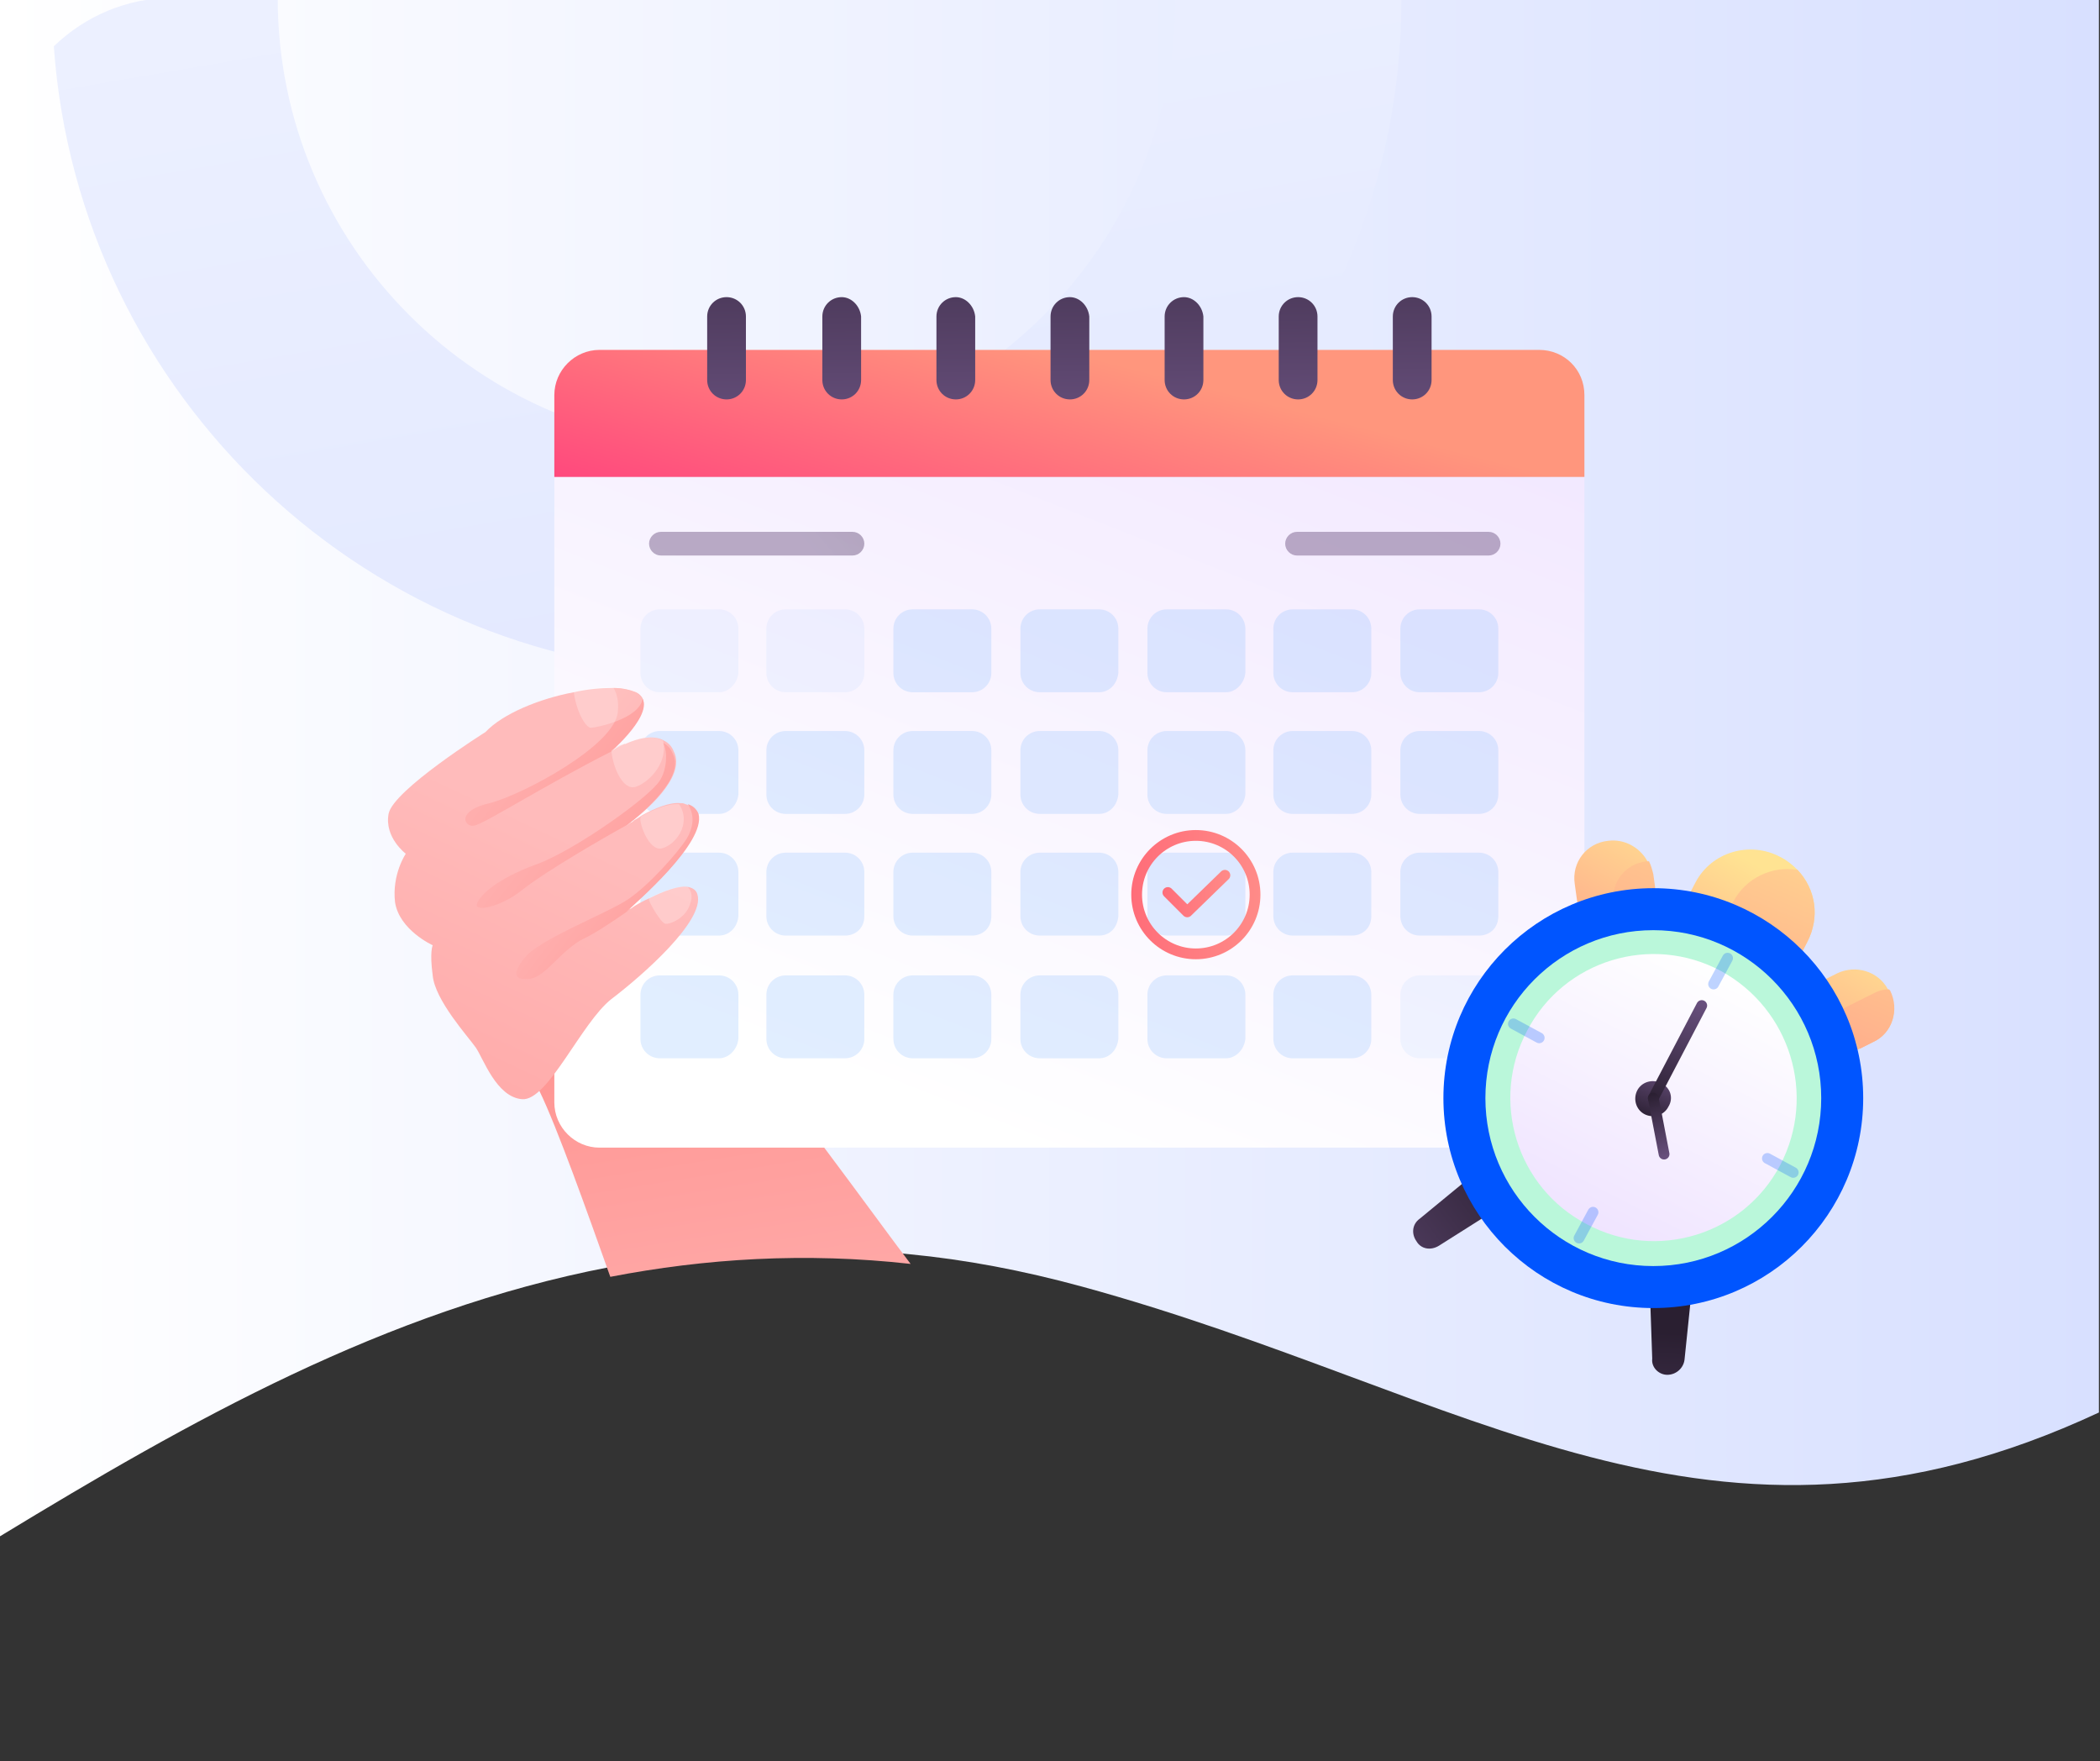 <svg version="1.1" id="Layer_1" xmlns="http://www.w3.org/2000/svg" x="0" y="0" viewBox="0 0 195.1 163.6" style="enable-background:new 0 0 195.1 163.6" xml:space="preserve"><rect x="0" y="0" width="195.1" height="163.6" fill="#333333" stroke="none"/><style>.st15,.st16,.st24,.st40{opacity:.1;fill:#8bbcff;enable-background:new}.st16,.st24,.st40{opacity:.25}.st24,.st40{fill:#fff}.st40{fill:none;stroke:#0055ff;stroke-linecap:round;stroke-linejoin:round;stroke-miterlimit:10}</style><linearGradient id="SVGID_1_" gradientUnits="userSpaceOnUse" x1="0" y1="94.65" x2="195" y2="94.65" gradientTransform="matrix(1 0 0 -1 0 166)"><stop offset="0" style="stop-color:#fff"/><stop offset="1" style="stop-color:#d8e0ff"/></linearGradient><path d="M0 0v142.7c17.6-10.7 35.8-21 56.6-25 8.8-1.7 18.1-2.3 27.9-1.2 5.2.5 10.5 1.5 16 3 35.9 9.8 58.5 28.5 94.5 11.7V0H0z" style="fill:url(#SVGID_1_)"/><path d="M195.1 15.9v116.3c-36.1 16.8-58.7-1.9-94.6-11.7-5.5-1.5-10.8-2.5-16-3-9.8-1.1-19.1-.5-27.9 1.2-20.8 4-39.1 14.4-56.7 25.1V15.9c0-4.6 1.9-8.8 5-11.7C7.8 1.4 11.7-.2 16-.2h163c8.9 0 16.1 7.3 16.1 16.1z" style="fill:none"/><linearGradient id="SVGID_2_" gradientUnits="userSpaceOnUse" x1="42.489" y1="190.411" x2="90.965" y2="473.422" gradientTransform="translate(0 -334)"><stop offset="0" style="stop-color:#fff"/><stop offset="1" style="stop-color:#d8e0ff"/></linearGradient><path d="M109.2-.2c0 23-18.7 41.7-41.7 41.7S25.8 22.8 25.8-.2H16c-4.2 0-8.1 1.7-11 4.5 2.3 32.5 29.4 58.3 62.5 58.3 34.6 0 62.7-28.1 62.7-62.7l-21-.1z" style="fill:url(#SVGID_2_)"/><linearGradient id="SVGID_3_" gradientUnits="userSpaceOnUse" x1="57.779" y1="384.534" x2="73.105" y2="480.772" gradientTransform="translate(0 -334)"><stop offset="0" style="stop-color:#ff7570"/><stop offset="1" style="stop-color:#fbb"/></linearGradient><path d="M84.6 117.4c-9.8-1.1-19.1-.5-27.9 1.2-2.1-5.9-4.9-13.8-6.6-17.3-.2-.5-.4-.9-.6-1.2l2-3.6 5.3-9.6 3.8 2.6 1.5 1.1 5.4 3.8s.4.5 1 1.3c1.6 2.1 4.8 6.4 8 10.8 3.3 4.4 6.5 8.8 8.1 10.9z" style="fill:url(#SVGID_3_)"/><linearGradient id="SVGID_4_" gradientUnits="userSpaceOnUse" x1="87.496" y1="437.86" x2="161.991" y2="248.594" gradientTransform="translate(0 -334)"><stop offset="0" style="stop-color:#fff"/><stop offset="1" style="stop-color:#ddc4ff"/></linearGradient><path d="M147.2 44.3v58.1c0 2.3-1.9 4.2-4.2 4.2H55.7c-2.3 0-4.2-1.9-4.2-4.2V44.3h95.7z" style="fill:url(#SVGID_4_)"/><linearGradient id="SVGID_5_" gradientUnits="userSpaceOnUse" x1="92.605" y1="400.658" x2="101.159" y2="367.153" gradientTransform="translate(0 -334)"><stop offset="0" style="stop-color:#ff227d"/><stop offset="1" style="stop-color:#ff967d"/></linearGradient><path d="M147.2 36.7v7.6H51.5v-7.6c0-2.3 1.9-4.2 4.2-4.2H143c2.3 0 4.2 1.8 4.2 4.2z" style="fill:url(#SVGID_5_)"/><linearGradient id="SVGID_6_" gradientUnits="userSpaceOnUse" x1="67.33" y1="343.213" x2="67.567" y2="375.53" gradientTransform="translate(0 -334)"><stop offset="0" style="stop-color:#2a1f31"/><stop offset="1" style="stop-color:#6a517f"/></linearGradient><path d="M67.5 27.6c-1 0-1.8.8-1.8 1.8v5.9c0 1 .8 1.8 1.8 1.8s1.8-.8 1.8-1.8v-5.9c0-1-.8-1.8-1.8-1.8z" style="fill:url(#SVGID_6_)"/><linearGradient id="SVGID_7_" gradientUnits="userSpaceOnUse" x1="78.029" y1="343.134" x2="78.267" y2="375.451" gradientTransform="translate(0 -334)"><stop offset="0" style="stop-color:#2a1f31"/><stop offset="1" style="stop-color:#6a517f"/></linearGradient><path d="M78.2 27.6c-1 0-1.8.8-1.8 1.8v5.9c0 1 .8 1.8 1.8 1.8s1.8-.8 1.8-1.8v-5.9c-.1-1-.9-1.8-1.8-1.8z" style="fill:url(#SVGID_7_)"/><linearGradient id="SVGID_8_" gradientUnits="userSpaceOnUse" x1="88.629" y1="343.056" x2="88.866" y2="375.373" gradientTransform="translate(0 -334)"><stop offset="0" style="stop-color:#2a1f31"/><stop offset="1" style="stop-color:#6a517f"/></linearGradient><path d="M88.8 27.6c-1 0-1.8.8-1.8 1.8v5.9c0 1 .8 1.8 1.8 1.8s1.8-.8 1.8-1.8v-5.9c-.1-1-.9-1.8-1.8-1.8z" style="fill:url(#SVGID_8_)"/><linearGradient id="SVGID_9_" gradientUnits="userSpaceOnUse" x1="99.228" y1="342.978" x2="99.466" y2="375.295" gradientTransform="translate(0 -334)"><stop offset="0" style="stop-color:#2a1f31"/><stop offset="1" style="stop-color:#6a517f"/></linearGradient><path d="M99.4 27.6c-1 0-1.8.8-1.8 1.8v5.9c0 1 .8 1.8 1.8 1.8s1.8-.8 1.8-1.8v-5.9c-.1-1-.9-1.8-1.8-1.8z" style="fill:url(#SVGID_9_)"/><linearGradient id="SVGID_10_" gradientUnits="userSpaceOnUse" x1="109.828" y1="342.9" x2="110.065" y2="375.217" gradientTransform="translate(0 -334)"><stop offset="0" style="stop-color:#2a1f31"/><stop offset="1" style="stop-color:#6a517f"/></linearGradient><path d="M110 27.6c-1 0-1.8.8-1.8 1.8v5.9c0 1 .8 1.8 1.8 1.8s1.8-.8 1.8-1.8v-5.9c-.1-1-.9-1.8-1.8-1.8z" style="fill:url(#SVGID_10_)"/><linearGradient id="SVGID_11_" gradientUnits="userSpaceOnUse" x1="120.427" y1="342.822" x2="120.665" y2="375.139" gradientTransform="translate(0 -334)"><stop offset="0" style="stop-color:#2a1f31"/><stop offset="1" style="stop-color:#6a517f"/></linearGradient><path d="M120.6 27.6c-1 0-1.8.8-1.8 1.8v5.9c0 1 .8 1.8 1.8 1.8s1.8-.8 1.8-1.8v-5.9c0-1-.8-1.8-1.8-1.8z" style="fill:url(#SVGID_11_)"/><linearGradient id="SVGID_12_" gradientUnits="userSpaceOnUse" x1="131.026" y1="342.745" x2="131.264" y2="375.061" gradientTransform="translate(0 -334)"><stop offset="0" style="stop-color:#2a1f31"/><stop offset="1" style="stop-color:#6a517f"/></linearGradient><path d="M131.2 27.6c-1 0-1.8.8-1.8 1.8v5.9c0 1 .8 1.8 1.8 1.8s1.8-.8 1.8-1.8v-5.9c0-1-.8-1.8-1.8-1.8z" style="fill:url(#SVGID_12_)"/><linearGradient id="SVGID_13_" gradientUnits="userSpaceOnUse" x1="98.076" y1="360.861" x2="72.947" y2="382.247" gradientTransform="translate(0 -334)"><stop offset="0" style="stop-color:#2a1f31"/><stop offset="1" style="stop-color:#6a517f"/></linearGradient><path d="M79.2 49.4H61.4c-.6 0-1.1.5-1.1 1.1 0 .6.5 1.1 1.1 1.1h17.8c.6 0 1.1-.5 1.1-1.1 0-.6-.5-1.1-1.1-1.1z" style="opacity:.45;fill:url(#SVGID_13_);enable-background:new"/><linearGradient id="SVGID_14_" gradientUnits="userSpaceOnUse" x1="130.601" y1="338.386" x2="129.71" y2="372.604" gradientTransform="translate(0 -334)"><stop offset="0" style="stop-color:#2a1f31"/><stop offset="1" style="stop-color:#6a517f"/></linearGradient><path d="M138.3 49.4h-17.8c-.6 0-1.1.5-1.1 1.1 0 .6.5 1.1 1.1 1.1h17.8c.6 0 1.1-.5 1.1-1.1 0-.6-.5-1.1-1.1-1.1z" style="opacity:.45;fill:url(#SVGID_14_);enable-background:new"/><path class="st15" d="M66.8 64.3h-5.5c-1 0-1.8-.8-1.8-1.8v-4.1c0-1 .8-1.8 1.8-1.8h5.5c1 0 1.8.8 1.8 1.8v4.1c-.1 1-.9 1.8-1.8 1.8zM78.5 64.3H73c-1 0-1.8-.8-1.8-1.8v-4.1c0-1 .8-1.8 1.8-1.8h5.5c1 0 1.8.8 1.8 1.8v4.1c0 1-.8 1.8-1.8 1.8z"/><path class="st16" d="M90.3 64.3h-5.5c-1 0-1.8-.8-1.8-1.8v-4.1c0-1 .8-1.8 1.8-1.8h5.5c1 0 1.8.8 1.8 1.8v4.1c0 1-.8 1.8-1.8 1.8zM102.1 64.3h-5.5c-1 0-1.8-.8-1.8-1.8v-4.1c0-1 .8-1.8 1.8-1.8h5.5c1 0 1.8.8 1.8 1.8v4.1c-.1 1-.8 1.8-1.8 1.8zM113.9 64.3h-5.5c-1 0-1.8-.8-1.8-1.8v-4.1c0-1 .8-1.8 1.8-1.8h5.5c1 0 1.8.8 1.8 1.8v4.1c-.1 1-.9 1.8-1.8 1.8zM125.6 64.3h-5.5c-1 0-1.8-.8-1.8-1.8v-4.1c0-1 .8-1.8 1.8-1.8h5.5c1 0 1.8.8 1.8 1.8v4.1c0 1-.8 1.8-1.8 1.8zM137.4 64.3h-5.5c-1 0-1.8-.8-1.8-1.8v-4.1c0-1 .8-1.8 1.8-1.8h5.5c1 0 1.8.8 1.8 1.8v4.1c0 1-.8 1.8-1.8 1.8zM66.8 75.6h-5.5c-1 0-1.8-.8-1.8-1.8v-4.1c0-1 .8-1.8 1.8-1.8h5.5c1 0 1.8.8 1.8 1.8v4.1c-.1 1-.9 1.8-1.8 1.8zM78.5 75.6H73c-1 0-1.8-.8-1.8-1.8v-4.1c0-1 .8-1.8 1.8-1.8h5.5c1 0 1.8.8 1.8 1.8v4.1c0 1-.8 1.8-1.8 1.8zM90.3 75.6h-5.5c-1 0-1.8-.8-1.8-1.8v-4.1c0-1 .8-1.8 1.8-1.8h5.5c1 0 1.8.8 1.8 1.8v4.1c0 1-.8 1.8-1.8 1.8zM102.1 75.6h-5.5c-1 0-1.8-.8-1.8-1.8v-4.1c0-1 .8-1.8 1.8-1.8h5.5c1 0 1.8.8 1.8 1.8v4.1c-.1 1-.8 1.8-1.8 1.8zM113.9 75.6h-5.5c-1 0-1.8-.8-1.8-1.8v-4.1c0-1 .8-1.8 1.8-1.8h5.5c1 0 1.8.8 1.8 1.8v4.1c-.1 1-.9 1.8-1.8 1.8zM125.6 75.6h-5.5c-1 0-1.8-.8-1.8-1.8v-4.1c0-1 .8-1.8 1.8-1.8h5.5c1 0 1.8.8 1.8 1.8v4.1c0 1-.8 1.8-1.8 1.8zM137.4 75.6h-5.5c-1 0-1.8-.8-1.8-1.8v-4.1c0-1 .8-1.8 1.8-1.8h5.5c1 0 1.8.8 1.8 1.8v4.1c0 1-.8 1.8-1.8 1.8zM66.8 86.9h-5.5c-1 0-1.8-.8-1.8-1.8V81c0-1 .8-1.8 1.8-1.8h5.5c1 0 1.8.8 1.8 1.8v4.1c-.1 1.1-.9 1.8-1.8 1.8zM78.5 86.9H73c-1 0-1.8-.8-1.8-1.8V81c0-1 .8-1.8 1.8-1.8h5.5c1 0 1.8.8 1.8 1.8v4.1c0 1.1-.8 1.8-1.8 1.8zM90.3 86.9h-5.5c-1 0-1.8-.8-1.8-1.8V81c0-1 .8-1.8 1.8-1.8h5.5c1 0 1.8.8 1.8 1.8v4.1c0 1.1-.8 1.8-1.8 1.8zM102.1 86.9h-5.5c-1 0-1.8-.8-1.8-1.8V81c0-1 .8-1.8 1.8-1.8h5.5c1 0 1.8.8 1.8 1.8v4.1c-.1 1.1-.8 1.8-1.8 1.8zM113.9 86.9h-5.5c-1 0-1.8-.8-1.8-1.8V81c0-1 .8-1.8 1.8-1.8h5.5c1 0 1.8.8 1.8 1.8v4.1c-.1 1.1-.9 1.8-1.8 1.8zM125.6 86.9h-5.5c-1 0-1.8-.8-1.8-1.8V81c0-1 .8-1.8 1.8-1.8h5.5c1 0 1.8.8 1.8 1.8v4.1c0 1.1-.8 1.8-1.8 1.8zM137.4 86.9h-5.5c-1 0-1.8-.8-1.8-1.8V81c0-1 .8-1.8 1.8-1.8h5.5c1 0 1.8.8 1.8 1.8v4.1c0 1.1-.8 1.8-1.8 1.8zM66.8 98.3h-5.5c-1 0-1.8-.8-1.8-1.8v-4.1c0-1 .8-1.8 1.8-1.8h5.5c1 0 1.8.8 1.8 1.8v4.1c-.1 1-.9 1.8-1.8 1.8zM78.5 98.3H73c-1 0-1.8-.8-1.8-1.8v-4.1c0-1 .8-1.8 1.8-1.8h5.5c1 0 1.8.8 1.8 1.8v4.1c0 1-.8 1.8-1.8 1.8zM90.3 98.3h-5.5c-1 0-1.8-.8-1.8-1.8v-4.1c0-1 .8-1.8 1.8-1.8h5.5c1 0 1.8.8 1.8 1.8v4.1c0 1-.8 1.8-1.8 1.8zM102.1 98.3h-5.5c-1 0-1.8-.8-1.8-1.8v-4.1c0-1 .8-1.8 1.8-1.8h5.5c1 0 1.8.8 1.8 1.8v4.1c-.1 1-.8 1.8-1.8 1.8zM113.9 98.3h-5.5c-1 0-1.8-.8-1.8-1.8v-4.1c0-1 .8-1.8 1.8-1.8h5.5c1 0 1.8.8 1.8 1.8v4.1c-.1 1-.9 1.8-1.8 1.8zM125.6 98.3h-5.5c-1 0-1.8-.8-1.8-1.8v-4.1c0-1 .8-1.8 1.8-1.8h5.5c1 0 1.8.8 1.8 1.8v4.1c0 1-.8 1.8-1.8 1.8z"/><path class="st15" d="M137.4 98.3h-5.5c-1 0-1.8-.8-1.8-1.8v-4.1c0-1 .8-1.8 1.8-1.8h5.5c1 0 1.8.8 1.8 1.8v4.1c0 1-.8 1.8-1.8 1.8z"/><linearGradient id="SVGID_15_" gradientUnits="userSpaceOnUse" x1="105.168" y1="417.1" x2="117.094" y2="417.1" gradientTransform="translate(0 -334)"><stop offset="0" style="stop-color:#ff6d79"/><stop offset="1" style="stop-color:#ff8b88"/></linearGradient><circle cx="111.1" cy="83.1" r="5.5" style="fill:none;stroke:url(#SVGID_15_);stroke-linecap:round;stroke-linejoin:round;stroke-miterlimit:10"/><linearGradient id="SVGID_16_" gradientUnits="userSpaceOnUse" x1="108.049" y1="417" x2="114.262" y2="417" gradientTransform="translate(0 -334)"><stop offset="0" style="stop-color:#ff6d79"/><stop offset="1" style="stop-color:#ff8b88"/></linearGradient><path style="fill:none;stroke:url(#SVGID_16_);stroke-linecap:round;stroke-linejoin:round;stroke-miterlimit:10" d="m108.5 82.9 1.8 1.8 3.5-3.4"/><linearGradient id="SVGID_17_" gradientUnits="userSpaceOnUse" x1="4.008" y1="511.941" x2="51.764" y2="411.084" gradientTransform="translate(0 -334)"><stop offset="0" style="stop-color:#ff7570"/><stop offset="1" style="stop-color:#fbb"/></linearGradient><path d="M56.8 92.8c-2.8 2.2-5.9 9.5-8.3 9.3-2.4-.2-3.6-3.8-4.3-4.8s-3.8-4.4-4-6.7c-.3-2.2 0-2.8 0-2.8s-3.1-1.4-3.5-4c-.3-2.6 1-4.5 1-4.5s-2-1.5-1.6-3.7 9-7.6 9-7.6c1.6-1.7 5-3.1 8.2-3.7 1.3-.3 2.6-.4 3.6-.4.9 0 1.6.2 2.1.4.3.2.5.4.7.6.7 1.6-2.6 4.5-2.9 4.8h.1c.2-.1.6-.4 1.1-.6h.1c1.1-.5 2.6-.9 3.6-.3.4.2.7.5.9 1 1.2 2.4-2.8 5.7-4.3 6.8l-.1.1c.1-.1.3-.2.4-.3.1 0 .2-.1.3-.2.2-.1.5-.3.8-.5 1.1-.6 2.5-1.2 3.5-1.1.2 0 .3 0 .5.1.4.1.8.4 1 .9.9 2.7-5.7 8.3-6.5 9 .1 0 .1-.1.3-.2h.1c.4-.3 1.1-.7 1.8-1 1.2-.6 2.7-1.2 3.6-1 .4.1.7.3.8.7.7 2.4-5.1 7.5-8 9.7z" style="fill:url(#SVGID_17_)"/><linearGradient id="SVGID_18_" gradientUnits="userSpaceOnUse" x1="56.162" y1="405.909" x2="57.385" y2="403.327" gradientTransform="translate(0 -334)"><stop offset="0" style="stop-color:#ff7570"/><stop offset="1" style="stop-color:#fbb"/></linearGradient><path d="M56.8 69.7c.2-.1.6-.4 1.1-.6l-1.1.6z" style="fill:url(#SVGID_18_)"/><linearGradient id="SVGID_19_" gradientUnits="userSpaceOnUse" x1="81.337" y1="427.517" x2="41.773" y2="397.101" gradientTransform="translate(0 -334)"><stop offset="0" style="stop-color:#ff7570"/><stop offset="1" style="stop-color:#fbb"/></linearGradient><path d="M56.8 69.8c-6.5 3.3-11.9 6.8-12.8 6.9s-1.6-1.4 1.5-2.1c3.1-.8 11.7-5.4 11.9-8.5.1-1-.1-1.7-.4-2.2.9 0 1.6.2 2.1.4 2.4 1.3-1.9 5.1-2.3 5.5z" style="fill:url(#SVGID_19_)"/><linearGradient id="SVGID_20_" gradientUnits="userSpaceOnUse" x1="83.53" y1="434.077" x2="43.934" y2="403.637" gradientTransform="translate(0 -334)"><stop offset="0" style="stop-color:#ff7570"/><stop offset="1" style="stop-color:#fbb"/></linearGradient><path d="M58.3 76.6s-.1 0 0 0c-2.2 1.2-7.7 4.4-9.7 6-2.1 1.7-4.5 2.1-4.3 1.4.2-.8 1.9-2.4 5.5-3.7 3.6-1.3 10.6-6.3 11.5-7.8.6-.9.8-2.6.3-3.5.4.2.7.5.9 1 1.2 2.2-2.8 5.5-4.2 6.6z" style="fill:url(#SVGID_20_)"/><linearGradient id="SVGID_21_" gradientUnits="userSpaceOnUse" x1="80.053" y1="435.149" x2="48.833" y2="411.148" gradientTransform="translate(0 -334)"><stop offset="0" style="stop-color:#ff7570"/><stop offset="1" style="stop-color:#fbb"/></linearGradient><path d="M58.2 84.7c.1 0 .1-.1.3-.2-1.7 1.2-3.4 2.3-4.3 2.7-2 1-3.5 3.5-4.9 3.7s-1.9-.3-.5-2 7.7-4.1 9.6-5.4 4.5-4.2 5.4-5.6c.7-1.2.7-2.3.1-3.2.4.1.8.4 1 .9.7 2.7-5.9 8.3-6.7 9.1z" style="fill:url(#SVGID_21_)"/><path class="st24" d="M59.7 64.9c-.3 1.9-4.4 2.7-4.8 2.7-.5 0-1.4-1.6-1.6-3.4 1.3-.3 2.6-.4 3.6-.4.9 0 1.6.2 2.1.4.4.3.6.5.7.7zM59 73.1c-1.2.3-2.1-2-2.2-3.4.2-.1.6-.4 1.1-.6h.1c1.1-.5 2.6-.9 3.6-.3.5 2.2-1.5 4-2.6 4.3zM61.5 78.8c-1.2.3-2.1-2.3-2-2.8 0-.1.1-.2.1-.2 1.1-.6 2.5-1.2 3.5-1.1 1.2 1.9-.4 3.8-1.6 4.1zM64.1 84c-.4 1.3-1.9 1.9-2.3 1.8-.4-.1-1.4-1.8-1.5-2.2v-.2c1.2-.6 2.7-1.2 3.6-1 .3.3.5.8.2 1.6z"/><linearGradient id="SVGID_22_" gradientUnits="userSpaceOnUse" x1="313.54" y1="229.608" x2="313.005" y2="251.796" gradientTransform="rotate(27.964 537.109 -143.266)"><stop offset="0" style="stop-color:#ffe392"/><stop offset="1" style="stop-color:#ff8b88"/></linearGradient><path d="m167.9 87.5-2.7 5.2-10.4-5.5 2.7-5.2c1.5-2.9 5.1-3.9 7.9-2.4.6.3 1.1.7 1.6 1.2 1.7 1.8 2.1 4.4.9 6.7z" style="fill:url(#SVGID_22_)"/><linearGradient id="SVGID_23_" gradientUnits="userSpaceOnUse" x1="301.496" y1="229.312" x2="300.962" y2="251.502" gradientTransform="rotate(27.964 537.109 -143.266)"><stop offset="0" style="stop-color:#ffe392"/><stop offset="1" style="stop-color:#ff8b88"/></linearGradient><path d="m154 84.8-4 .5-3.2.4-.5-3.6c-.3-2 1.1-3.8 3.1-4 1.5-.2 2.9.6 3.6 1.8.2.4.4.8.4 1.2l.6 3.7z" style="fill:url(#SVGID_23_)"/><linearGradient id="SVGID_24_" gradientUnits="userSpaceOnUse" x1="325.512" y1="229.888" x2="324.978" y2="252.083" gradientTransform="rotate(27.964 537.109 -143.266)"><stop offset="0" style="stop-color:#ffe392"/><stop offset="1" style="stop-color:#ff8b88"/></linearGradient><path d="m174 96.8-1.2.6-2.1 1-2-4.1-1.2-2.3 3.2-1.6c1.7-.8 3.8-.2 4.7 1.5l.1.1c1 1.8.3 4-1.5 4.8z" style="fill:url(#SVGID_24_)"/><linearGradient id="SVGID_25_" gradientUnits="userSpaceOnUse" x1="313.796" y1="219.457" x2="317.182" y2="256.766" gradientTransform="rotate(27.964 537.109 -143.266)"><stop offset="0" style="stop-color:#ffe392"/><stop offset="1" style="stop-color:#ff8b88"/></linearGradient><path d="m167.9 87.5-2.7 5.2-6.9-3.7 2.7-5.2c1.2-2.3 3.7-3.4 6-3 1.7 1.8 2.1 4.4.9 6.7z" style="fill:url(#SVGID_25_)"/><linearGradient id="SVGID_26_" gradientUnits="userSpaceOnUse" x1="301.849" y1="220.542" x2="305.235" y2="257.85" gradientTransform="rotate(27.964 537.109 -143.266)"><stop offset="0" style="stop-color:#ffe392"/><stop offset="1" style="stop-color:#ff8b88"/></linearGradient><path d="m153.6 81.2.5 3.6-4 .5-.2-1.3c-.3-2 1.1-3.8 3.1-4h.2c.2.4.3.8.4 1.2z" style="fill:url(#SVGID_26_)"/><linearGradient id="SVGID_27_" gradientUnits="userSpaceOnUse" x1="306.89" y1="220.084" x2="310.276" y2="257.393" gradientTransform="rotate(27.964 537.109 -143.266)"><stop offset="0" style="stop-color:#ffe392"/><stop offset="1" style="stop-color:#ff8b88"/></linearGradient><path style="fill:url(#SVGID_27_)" d="m157.5 86.6-2.6.4 2.1-3.9z"/><linearGradient id="SVGID_28_" gradientUnits="userSpaceOnUse" x1="325.583" y1="218.388" x2="328.969" y2="255.696" gradientTransform="rotate(27.964 537.109 -143.266)"><stop offset="0" style="stop-color:#ffe392"/><stop offset="1" style="stop-color:#ff8b88"/></linearGradient><path d="m174 96.8-1.2.6-1.8-3.6 3.2-1.6c.4-.2.8-.3 1.3-.3l.1.1c.9 1.8.2 4-1.6 4.8z" style="fill:url(#SVGID_28_)"/><linearGradient id="SVGID_29_" gradientUnits="userSpaceOnUse" x1="354.318" y1="45.153" x2="354.496" y2="71.707" gradientTransform="rotate(53.978 187.014 -131.863)"><stop offset="0" style="stop-color:#2a1f31"/><stop offset="1" style="stop-color:#6a517f"/></linearGradient><path d="M131.6 115.3c-.5-.7-.4-1.6.3-2.1l4.5-3.7c.7-.6 1.7-.4 2.2.3l.4.6c.5.7.3 1.7-.4 2.2l-4.9 3.1c-.8.5-1.7.3-2.1-.4z" style="fill:url(#SVGID_29_)"/><linearGradient id="SVGID_30_" gradientUnits="userSpaceOnUse" x1="-428.903" y1="436.819" x2="-428.725" y2="463.374" gradientTransform="scale(-1 1) rotate(-1.948 -9497.98 -7771.104)"><stop offset="0" style="stop-color:#2a1f31"/><stop offset="1" style="stop-color:#6a517f"/></linearGradient><path d="M154.9 127.7c.8 0 1.5-.6 1.6-1.4l.6-5.8c.1-.9-.6-1.6-1.5-1.7h-.7c-.9 0-1.6.7-1.6 1.6l.2 5.8c-.1.8.6 1.5 1.4 1.5z" style="fill:url(#SVGID_30_)"/><circle cx="153.6" cy="102" r="19.5" style="fill:#0055ff"/><circle cx="153.6" cy="102" r="15.6" style="fill:#baf7da"/><linearGradient id="SVGID_31_" gradientUnits="userSpaceOnUse" x1="313.241" y1="239.489" x2="314.002" y2="298.426" gradientTransform="rotate(27.964 537.109 -143.266)"><stop offset="0" style="stop-color:#fff"/><stop offset="1" style="stop-color:#ddc4ff"/></linearGradient><path d="M165.4 108.2c-3.4 6.5-11.5 9-18 5.5-6.5-3.4-9-11.5-5.5-18 3.4-6.5 11.5-9 18-5.5 6.4 3.5 8.9 11.5 5.5 18z" style="fill:url(#SVGID_31_)"/><linearGradient id="SVGID_32_" gradientUnits="userSpaceOnUse" x1="313.607" y1="255.322" x2="313.051" y2="250.125" gradientTransform="rotate(27.964 537.109 -143.266)"><stop offset="0" style="stop-color:#2a1f31"/><stop offset="1" style="stop-color:#6a517f"/></linearGradient><path d="M155 102.8c-.4.8-1.4 1.1-2.2.7s-1.1-1.4-.7-2.2c.4-.8 1.4-1.1 2.2-.7.9.4 1.2 1.4.7 2.2z" style="fill:url(#SVGID_32_)"/><linearGradient id="SVGID_33_" gradientUnits="userSpaceOnUse" x1="313.935" y1="253.644" x2="312.804" y2="243.07" gradientTransform="rotate(27.964 537.109 -143.266)"><stop offset="0" style="stop-color:#2a1f31"/><stop offset="1" style="stop-color:#6a517f"/></linearGradient><path style="fill:none;stroke:url(#SVGID_33_);stroke-linecap:round;stroke-linejoin:round;stroke-miterlimit:10" d="m153.6 102 4.5-8.6"/><linearGradient id="SVGID_34_" gradientUnits="userSpaceOnUse" x1="-344.591" y1="-425.467" x2="-345.261" y2="-431.732" gradientTransform="rotate(169.705 -119.442 -139.512)"><stop offset="0" style="stop-color:#2a1f31"/><stop offset="1" style="stop-color:#6a517f"/></linearGradient><path style="fill:none;stroke:url(#SVGID_34_);stroke-linecap:round;stroke-linejoin:round;stroke-miterlimit:10" d="m153.6 102 1 5.2"/><path class="st40" d="m160.5 89-1.3 2.4M140.6 95.1l2.4 1.3M146.7 115l1.3-2.4M166.6 108.9l-2.4-1.3"/></svg>
